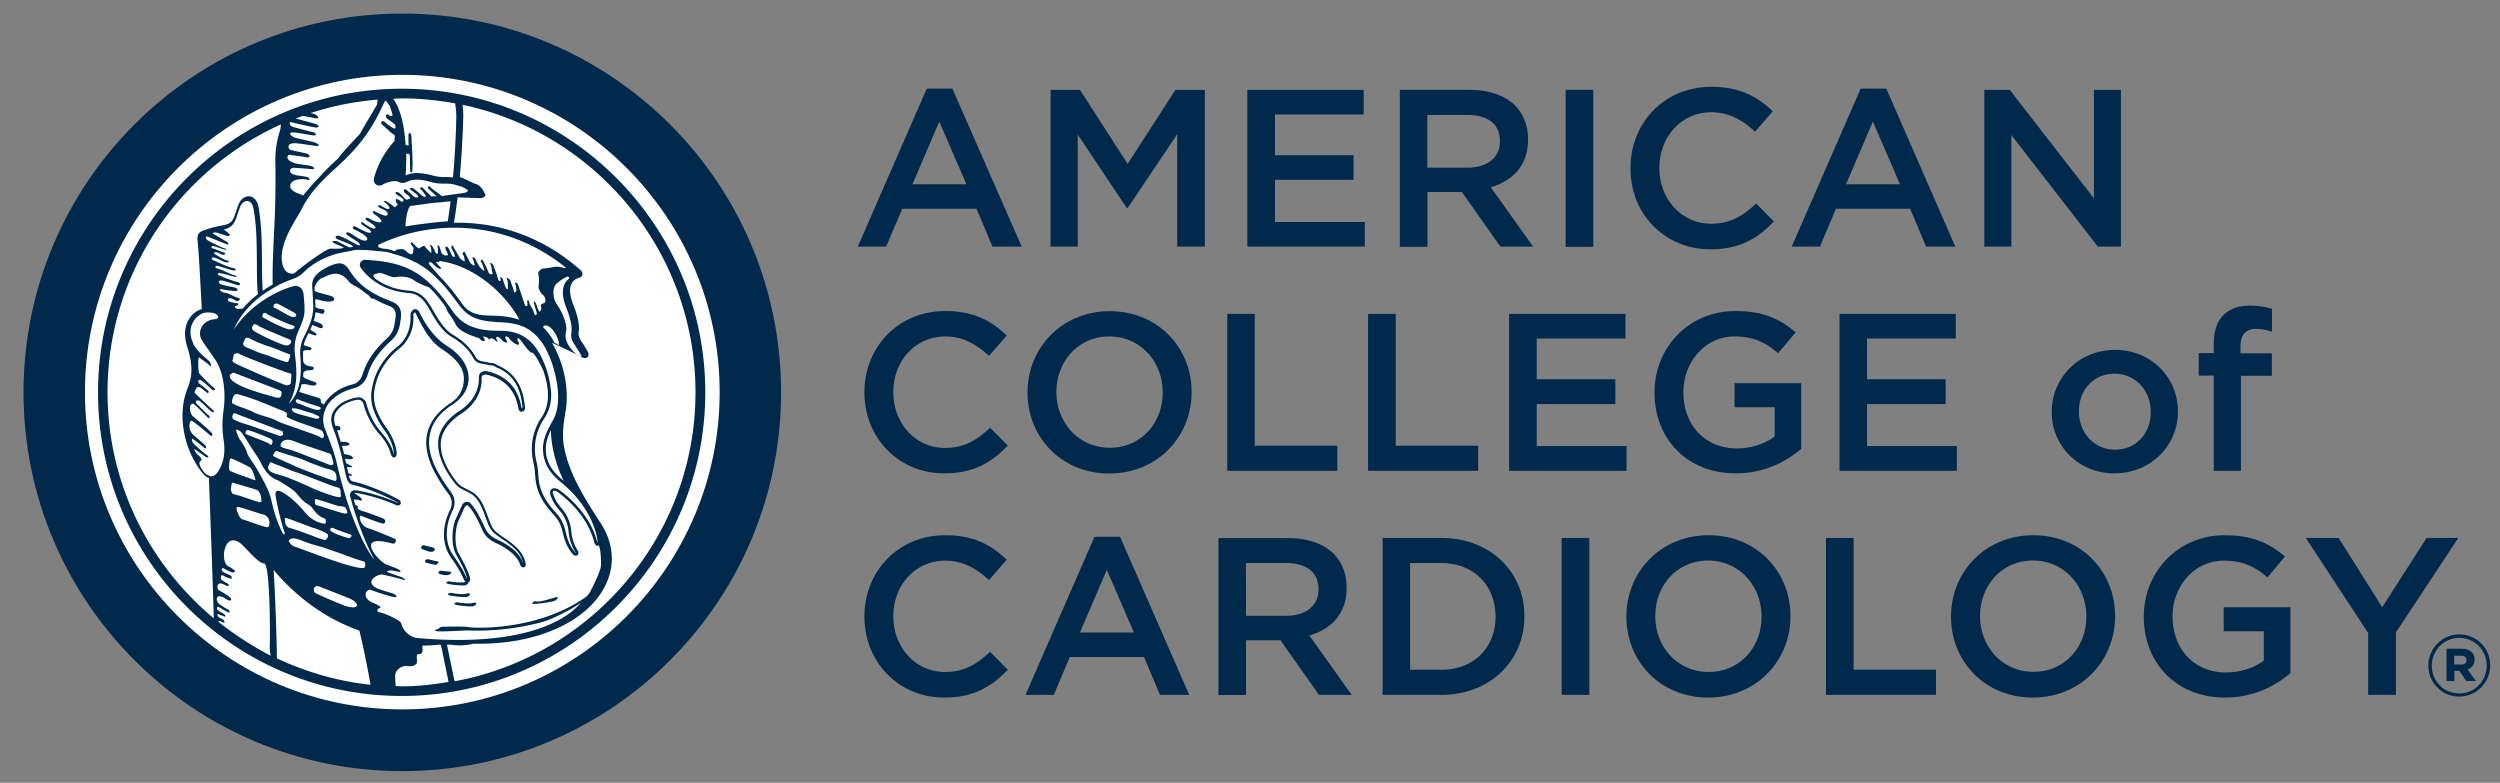 <svg baseProfile="tiny" xmlns="http://www.w3.org/2000/svg" viewBox="0 0 158.34 49.58" overflow="visible" xml:space="preserve"><rect x="0" y="0" width="158.34" height="49.58" fill="#808080" stroke="none"/><path fill="#FFF" stroke="#00294C" stroke-miterlimit="10" d="M25.48 4.24c11.36 0 20.6 9.24 20.6 20.6 0 11.35-9.24 20.59-20.6 20.59s-20.6-9.24-20.6-20.59c0-11.36 9.25-20.6 20.6-20.6z"/><path fill="#00294C" d="M25.48 48.84c13.25 0 23.99-10.74 23.99-23.99S38.73.86 25.48.86C12.23.85 1.49 11.6 1.49 24.85s10.74 23.99 23.99 23.99zm0-44.6c11.36 0 20.6 9.24 20.6 20.6 0 11.35-9.24 20.59-20.6 20.59s-20.6-9.24-20.6-20.59c0-11.36 9.25-20.6 20.6-20.6z"/><path fill="#00294C" d="M35.22 37.82c-.17.05-1.08.35-1.25.27-.13-.06-.39.15-.18.16s1.21-.12 1.37-.21c.17-.09.23-.27.06-.22zm-6.77-1.62c-.21-.01-.3-.03-.48-.05-.18-.03-.27.14-.13.2s.39.1.54.07c.17-.03.29-.21.07-.22zm-1.06-1.26c.2-.05.13-.18.12-.22-.01-.05-.53-.14-.63-.18-.18-.06-.31.19-.11.25.21.06.41.2.62.15zm-.26.48c-.19-.03-.29.18-.14.22.16.04.55.15.63.13s.22-.2.11-.21c-.2-.02-.46-.11-.6-.14zm2.43 2.39c.14-.04.22-.14.21-.18 0-.05-.12-.08-.28-.02-.15.06-.77-.02-.86-.05-.16-.04-.32.06-.22.13.09.06 1.02.16 1.15.12zm.34.39c-.15.06-.77-.02-.87-.04-.16-.04-.32.06-.22.12.09.07 1.02.16 1.15.12.14-.04.22-.14.21-.18 0-.05-.12-.08-.27-.02zm6.81-15.63-.18-.09c.02.02.05.04.07.05.03.01.07.03.11.04zm-10.2-5.88v.01-.01z"/><path fill="#00294C" d="M25.44 44.08c10.6 0 19.23-8.63 19.23-19.23S36.04 5.62 25.44 5.62 6.21 14.25 6.21 24.85c-.01 10.61 8.62 19.23 19.23 19.23zM19.18 7.34c.33.06.66.12.81.15.33.06.09-.22-.11-.28-.04-.01-.12-.03-.21-.05 1.35-.44 2.77-.73 4.24-.85 0 .08-.01.17-.03.31-.06.13-1.08 1.81-1.06 1.83-.06.08-1.38 1.45-1.36 1.54l-.43.4c-.26.23-1.59 1.64-1.82 1.99-.08-.03-.22-.09-.38-.15-.72-.28-.5-.82.12-.87.09-.01.2-.04.5.02.31.06.11-.13.02-.16-.1-.03-.32-.07-.58-.1-.72-.08-.55-.49-.32-.49s.91.06 1.17.08c.26.02.15-.13-.02-.19-.17-.06-.72-.1-.96-.16-.76-.19-.58-.59-.39-.55s.86.1 1.07.16c.22.05.21-.2-.03-.25s-.92-.2-1.02-.23-.3-.4.25-.42c.25-.01 1.12.15 1.37.17.26.03.22-.06.04-.17-.18-.1-1.09-.26-1.36-.35s-.5-.36-.08-.33c.42.04.83.13 1.18.18s.22-.17.03-.2c-.19-.04-.97-.25-1.23-.32-.27-.07-.31-.35-.15-.31.17.04 1.23.29 1.51.33.29.04.3-.14.01-.23-.22-.06-.8-.22-1.23-.33.15-.06.3-.12.45-.17zm6.26-1.11c1.16 0 2.29.12 3.39.32.04.31.08.62.07.95-.03 1.25-.1 2.5-.21 3.74-.16-.02-.31-.03-.48-.03-.28.01-.54-.02-.79-.09-.73-.2-1.3-.21-1.71-.02l-.02.01c.03-.47.05-.96.04-1.37.03-.01.08.01.11 0 .1-.02.12.1.12.24 0 .12.01.74.03.88s.15.02.13-.07c-.01-.09.01-.23.01-.48s-.03-.99-.05-1.2c-.02-.18 0-.43-.05-.6s-.17-.05-.16.08-.01.31.01.52c.02.18-.06.08-.19.07-.01-.15-.03-.3-.04-.45-.02-.24-.06-.47-.09-.69-.14-.76-.35-1.35-.63-1.75l-.03-.03c.19-.01.36-.03.54-.03zm18.61 18.62c0 9.12-6.6 16.71-15.26 18.3l-.48-2.31.16-.02c.51.09 1.02.07 1.53-.05 1.93.04 3.72-.28 5.19-.93 1.39-.61 2.44-1.49 3.03-2.53.47-.83.63-1.71.47-2.58-.09-.54-.31-1.08-.64-1.59l-.04-.06c-1.02-1.58-1.99-3.1-2.3-4.86-.12-.71-.01-1.48.13-2.29.09-.59.07-1.25-.04-1.91-.14-.81-.44-1.63-.84-2.31 0 0 .8.36 1.57.75-.16-.12-.39-.37-.56-.66-.07-.14-.12-.26-.15-.41-.01-.06 0-.3.02-.35.16-.44-.32-1.38-.41-1.52-.06-.09-.21-.31-.3-.5-.02-.08-.21-.7.09-1.02.12-.14.44-.35.62-.44.15-.08.2-.03.21.08-.12.09-.22.2-.29.34-.11.24-.14.53-.08.88.04.21.11.43.2.67.15.36.24.68.29.96.04.23.04.42.02.59-.02.11-.02.21 0 .3.04.22.16.39.27.56s.27.41.34.55c.01.02.02.03.02.05v.04c-.01 0-.05-.01-.1-.02.04.02.09.05.14.07.32.16.5-.08.38-.33-.07-.14-.2-.35-.35-.58-.16-.23-.28-.43-.24-.71.07-.41-.05-.97-.32-1.66-.44-1.07-.18-1.62.36-1.76.23-.06.26-.32.1-.46-2.5-2.23-5.38-3.08-8.04-3.02.08-.45.16-1 .23-1.61.32.02.97.03 1.39.05.21.01.42-.11.37-.22-.05-.11-.27-.6-.59-.67-.17-.04-.7-.34-1.03-.45.11-1.24.19-2.6.22-3.8.01-.27-.02-.52-.04-.77 8.4 1.77 14.75 9.26 14.75 18.21zM25.44 43.47c-.13 0-.25-.02-.38-.02-.03-.31-.03-.63-.03-.72 0-.17.3-.63.85-.54.27.04.52-.09.53-.26.01-.09-.05-.5.05-.5.45.03.25-.38.3-.54.35 0 .71-.02 1.07-.06l.1.03c.03.12.26 1.26.48 2.33-.97.17-1.96.28-2.97.28zm-11.61-4.09c0-.01.01-.02.01-.02.07-.1.11 0 .28.06.16.06.1-.12.02-.17-.07-.06-.21-.1-.3-.17-.08-.08-.09-.25.01-.18s.2.07.34.14c.15.06.1-.08 0-.15s-.25-.13-.38-.24-.05-.28.08-.19.32.19.52.31.14-.15 0-.19c-.14-.04-.4-.25-.51-.31-.16-.1-.29-.53.02-.5.21.02.36.16.55.25.18.08.23-.09.07-.21-.15-.13-.48-.32-.65-.42-.21-.11-.12-.46.08-.44.09.01.26.09.38.15.12.07.19-.06.09-.12-.1-.07-.28-.16-.38-.23s-.11-.41.09-.29.25.12.42.18c.16.06.12-.12.05-.18-.08-.05-.37-.16-.5-.25s-.08-.29.07-.2c.14.09.34.17.47.23.14.06.29-.05.19-.12s-.24-.19-.35-.23c-.6-.21-.34-2.29.73-1.48.24.18 1.18 1.32 1.48 1.27.43-.06.39 5 .38 5.11-.02.24.01.49.05.74-1.17-.62-2.29-1.33-3.31-2.15zm-1.27-10.55c-.16-.11-.33-.45-.2-.36s.5.35.66.46c.16.11.28 0 .04-.14-.23-.14-.62-.54-.76-.65-.13-.11-.21-.42-.08-.33s.58.43.7.54c.11.12.18-.03.09-.13s-.5-.45-.74-.65c-.4-.35-.28-.94-.14-.92.13.02 1.03.79 1.19.93.11.09.2-.04.05-.2-.15-.17-.98-.88-1.1-.97-.32-.25-.23-.68-.22-.71.03-.07.14-.17.21-.12.13.09.81.76.89.86.09.1.2-.04.07-.13s-.58-.56-.75-.72 0-.28.15-.21c.15.07.67.65.82.71.15.07.12-.06.05-.12-.08-.06-.94-.87-1.05-.97-.05-.05-.16-.13-.09-.25.1-.18.12-.33.39-.17.08.05.27.21.35.28.08.08.18-.01.09-.11s-.46-.38-.57-.47c-.11-.1-.05-.29.13-.19.18.11.64.54.7.6.06.06.3.01.12-.12-.19-.13-.94-.88-.96-.96-.05-.23-.08-1.07.04-.96.11.12.42.28.61.47.2.2.12-.09.01-.23-.09-.11-.69-.54-.98-1.04-.03-.08-.06-.15-.09-.22-.32-.78.01-1.51.67-1.8.25-.06.51-.05.71.01.17.06.26.18.25.25-.01.06-.1.11-.25.13-.37.04-.67.23-.81.52-.13.25-.12.54.01.77.13.22.26.41.45.67l.41.59c.58.86.66 2.22.54 3.12-.06.47-.14 1.11-.01 1.95.13.83.01 1.48-.35 2.03-.13.19-.28.3-.44.3-.06 0-.3-.1-.39-.2-.14-.15-.53-.67-.25-.79.09-.05-.02-.24-.17-.35zm1.83-13.5c-.1-.05-.67-.41-.85-.5-.18-.08.07-.13.17-.1s.53.16.66.21c.12.05.24-.07.16-.12-.07-.05-.16-.16-.36-.28.39-.09.62-.28.76-.65.09-.23.14-.4.24-.69.11-.34.33-.49.5-.47.19.01.34.21.39.5.2 1.11.2 2.27.21 3.4 0 .71.01 1.38.06 2.01-.34.26-.66.56-.96.91-.02 0-.1.01-.25.02-.18.01-.33-.17-.2-.19s.25-.16.13-.17c-.12 0-.19-.03-.43-.08s-.22-.21-.11-.24c.11-.02.29.07.44.16s.37-.14.13-.19c-.24-.05-.58-.29-.87-.33-.28-.04-.37-.26-.15-.21.22.05.52.09.81.11.28.02.17-.17.03-.21-.15-.04-.67-.13-.89-.21s-.18-.25-.02-.25.85.24 1.04.3.28-.14-.06-.22-.96-.34-1.08-.39c-.12-.04-.15-.18.06-.15.22.03.8.21.92.23.12.03.17-.06-.06-.11-.24-.05-.76-.35-1-.4s-.2-.22-.03-.18c.17.04.81.25 1 .29s.23-.11-.08-.17c-.31-.06-.92-.37-1.14-.45s-.18-.25.03-.19c.22.05.61.31.79.3s.12-.11-.02-.13c-.14-.02-.61-.31-.73-.38-.13-.07-.07-.12.02-.14s.35.15.47.17c.12.02.21-.11.05-.15-.17-.04-.5-.21-.67-.25-.16-.04-.12-.18 0-.16s.54.18.71.22.18-.03.01-.07-.8-.36-1.03-.49c-.23-.12-.17-.31-.02-.25.15.07 1.07.43 1.19.48.12.05.13-.09.03-.14zm10.13-7.82c.13.1.41.29.47.35s.11.31-.02.28c-.13-.04-.45-.28-.62-.43-.18-.15-.26.12-.16.18s.57.53.73.62c.16.08.05.22.07.42-.62.68-1.05 1.45-1.3 2.34-.02.07-.02.13-.01.19.02.09.06.17.13.22.12.09.29.1.43.01.34-.2.81-.28 1.03-.16.22.12.43.02.59-.05h.01c.32-.15.8-.13 1.43.05.28.08.59.11.91.1.16 0 .31.01.46.03l.57.16c.14.06.28.14.4.24-.03.07-.06.11-.14.13-.16.05-1.29.19-1.28.19-.08.02-.16.03-.24.04-.19-.17-.66-.47-.72-.58-.07-.11-.23.01-.14.1s.41.36.53.49c-.07 0-.19 0-.33.01l-.03-.03c-.15-.13-.37-.37-.5-.5-.12-.13-.25.02-.13.1s.29.36.33.42v.02c-.04 0-.07.01-.11.01a.346.346 0 0 1-.16-.08c-.17-.15-.35-.3-.53-.44-.12-.08-.28-.03-.22.04.06.07.46.32.51.44.02.04 0 .07-.03.08-.02 0-.05 0-.07.01-.06 0-.14-.03-.2-.09-.15-.12-.37-.37-.49-.42-.11-.06-.16.08-.07.19.1.11.28.18.34.32.01.03.01.06 0 .08h-.01c-.07.02-.13.04-.19.06-.03-.01-.06-.03-.09-.05-.15-.13-.26-.31-.4-.39s-.29-.05-.19.06c.1.11.46.28.47.38.01.04-.01.09-.03.11-.01.01-.03.02-.04.02-.03 0-.06 0-.09-.03-.09-.08-.09-.06-.23-.14-.14-.07-.11.23.03.33.01.01.02.01.02.02-.07.05-.14.11-.21.17-.16-.15-.54-.39-.54-.39s-.26-.05-.12.05c.15.1.39.34.31.43-.09.09-.37-.11-.52-.19-.14-.08-.23-.01-.14.08s.5.22.55.36c.05.14-.03.23-.22.17-.19-.07-.41-.15-.58-.25s-.14.1-.05.16c.09.06.55.38.45.5-.11.12-.63-.12-.78-.22-.14-.1-.27.03-.16.11s.68.39.57.51-.62-.22-.74-.33c-.12-.11-.21-.02-.11.09.09.11.68.39.57.51s-.79-.27-.96-.36c-.17-.1-.26.1-.1.17.17.07 1 .48.8.67-.2.19-.79-.29-1.04-.43-.25-.13-.35.01-.18.13s.58.36.69.46c.12.11.15.25-.08.14-.22-.11-1.04-.58-1.22-.57-.18 0-.21.14-.01.23.2.09.81.29.94.42.02.02.02.04.02.05l-.18.04c-.04-.01-.09-.02-.13-.04-.19-.07-.68-.39-.8-.37-.12.02-.31 0-.08.14s.73.25.56.31-.51.04-.8.04c-.22 0-1.54.92-2.28 1.56-.72.19-1.21-.95-.31-2.69.01-.08.71-1.25.74-1.3.5-1.07 1.35-1.92 2.19-2.67 1.67-1.5 2.39-2.66 3.08-4.17.03-.07.07-.09.09-.1.02 0 .27.34.3.41-.04.03.19.48.11.55s-.17-.04-.31-.1c-.09-.01-.14.17-.01.27zm12.71 30.18c-.05.06-.11.11-.18.16-3.11 2.15-7.13 1.93-7.36 1.87-.22-.06-1.59-.03-1.71-.02-.13.01-.19.13-.27.15s-.31.09-.01.13 1.72-.05 1.84-.05c2.52.1 4.44-.43 4.89-.56.33-.09 1.59-.64 2.35-1.19-.44.55-2.73 2.93-10.45 2.22-.72-.22-.87-.76-.93-.94-.05-.18-1.1-.65-1.33-.67-.24-.03-.2-.22-.02-.28.18-.05-.17-.22-.38-.31-.87-.35-.43-.93-.18-.84.25.1 1.15.41 1.46.45s.09-.16-.04-.21c-.13-.05-.85-.25-1.05-.35-.81-.41.05-.9.36-.86.12.02.97.22 1.27.31.3.09.15-.07-.12-.17-.27-.09-.4-.14-.72-.25s0-.14.09-.15c.09-.02.68.16.63.05-.07-.15-.5-.26-.92-.44-.47-.19-2.08-1.99.39-1.32.23.07.28-.24.18-.29s-1.41-.59-1.63-.65c-.64-.18-.67-.87-.54-.82.12.05 1.26.5 1.42.5s.17-.24.02-.31-1.12-.43-1.29-.47-.39-.16-.34-.26c.04-.07-.05-.08-.16-.15l-.09-.32c.08-.02.18-.02.32.03.32.11.16-.14.06-.21-.07-.05-.22-.14-.36-.25.01 0 .02-.01.03-.01.5.05 1.74.37 2.63.78.13.06.23.01.28-.07.04-.08.02-.19-.11-.27-.93-.53-2.25-1.03-2.92-1.16-.14-.03-.21-.21-.25-.37.04.01.07.01.11.02.18.01.06-.11-.14-.17l-.07-.33c0-.02-.01-.05-.02-.07.09.01.19.03.25.02.18-.01.08-.06-.12-.16-.07-.03-.13-.07-.18-.1l-.06-.27c.09.01.21.04.37.02.24-.02.1-.18-.07-.24-.12-.04-.24-.06-.37-.09-.04-.17-.08-.34-.13-.51.05-.01.11-.01.19-.01.21.01.31-.05.28-.11-.06-.16-.42-.13-.54-.14h-.01c-.07-.23-.15-.47-.23-.71.05-.02.11-.03.15-.03.1.01.12-.32-.25-.26-.19-.51-.07-.91.39-1.27.25-.2.85-.41 1.08-.39.06 0 .1.01.14.04.02.02.08.07.1.09.03.04.05.09.07.16.17.65.55 1.38.97 1.85.4.45.63.84.75 1.28.07.24.2.24.23.23.04-.01.16-.05.14-.3-.03-.46-.28-1.07-.63-1.55-.38-.5-.69-1.15-.77-1.62-.08-.46-.02-.84.11-1.31.24-.87.89-1.67 1.42-2.08.64-.49.99-1.3.93-2.17-.01-.08.04-.13.08-.14.06-.01.06.02.1.11.47.97.95 1.77 1.63 2.2.83.53 1.39 1.16 1.39 1.85 0 .59-.21 1.16-.82 1.55-2.09 1.36-1.7 3.16-1.01 4.44.36.66.6.99.84 1.31l.03.04c.22.3.25.65.09.98-.54 1.09-.52 2.23.06 3.04.36.5.65 1 .79 1.34.04.1.09.16.14.19-.04 0-.08 0-.12.02-.15.06-.77-.02-.86-.04-.16-.04-.32.06-.22.12.09.07 1.02.16 1.16.12s.22-.14.21-.18c0-.01-.01-.01-.02-.01h.02c.08-.03.14-.13.09-.31-.14-.49-.43-1.01-.64-1.39l-.07-.12c-.3-.56-.22-1.58-.03-2.04l.27-.59.11-.25c.04-.09.1-.16.17-.17.04-.01.08.01.12.06.36.39.65 1.03.84 1.45l.04.08c.21.45.54.65.86.8.57.27 1.3.72 1.51 1.35.06.16.16.2.23.18.1-.02.15-.13.12-.25-.17-.79-.72-1.17-1.4-1.65l-.08-.05c-.43-.3-.59-.44-.74-.82l-.17-.44c-.25-.67-.46-1.25-1.03-1.58l-.34-.18c-.24-.12-.42-.21-.58-.41-.71-.89-1.08-1.79-1.03-2.53.05-.66.51-1.32 1.28-1.81.86-.55 1.35-1.4 1.3-2.27 0-.07.02-.12.06-.16.06-.05.17-.07.27-.05 1.12.26 1.8.97 2 2.12.03.18.14.24.24.22.1-.02.2-.12.18-.29-.07-.6-.22-2.02-1.73-2.64-.16-.11-.29-.16-.38-.15h-.08c-.03-.01-.3-.07-.3-.07l-.11-.02c-.21-.03-.39-.06-.52-.28-.4-.73-.99-1.15-1.46-1.43-.51-.31-.9-.93-1.25-1.55-.36-.63-.71-1.16-1.49-1.23-.86-.06-1.57-.33-2.16-.76a.418.418 0 0 1-.11-.15c-.04-.15.14-.13.31-.21.18-.08.84.33 1.1.26.26-.06.81-.05 1.15.2.23.17.66.35.96.45.35.34.64.68.89 1.02.1.14.19.26.2.33.03.19.37.53.6 1.01.24.49 1.23.78 1.38.82.15.04.24.25.39.22.16-.03-.02-.19-.03-.25-.02-.06.09-.03.2.01.1.05.21.19.23.12s.05-.07.19-.02c.14.06.15.15.24.17.08.02.06-.04-.02-.14s.03-.2.13-.14c.11.06.34.36.48.35s-.02-.17-.05-.3c-.04-.12.12-.12.21 0 .08.11.38.42.58.43.19.02-.04-.22-.03-.35.01-.13.1-.05.21.07.1.13.6.85.72.79.09-.05.49.62.72 1.16.41 1.22.39 2.19-.12 2.94-.57.84-.75 1.86-.51 2.87.07.29.08.51.1.74.02.22.03.44.1.72.13.58.5 1.21 1.06 1.81.37.39.49.71.6 1.17.1.44.26.94.65 1.37.08.09.2.1.28.04.06-.05.09-.17.01-.29-.01-.02-.34-.46-.41-1.24-.06-.67-.36-1.14-.6-1.42-.19-.22-.38-.46-.55-.92-.03-.09-.03-.16.01-.19s.15-.03.26.05c.56.4 1.91 1.52 2.34 3.2.05.18.15.23.23.22.02 0 .04-.02.05-.04.02.05.04.11.05.14.08.23.11.9.09 1.2-.03.29-.5 1.3-.62 1.48-.03.12-.12.23-.21.34zm-18.48-3.04a.682.682 0 0 1-.45-.36c-.03-.07.1-.3.6-.13.17.06.83.32 1.21.41l.25.07.17.05c.15.05 1.15.4 1.23.43.25.11 1.08.39 1.3.45.08.02.09.23.05.34-.12.41-4.18-1.22-4.36-1.26zm3.16 3.74c-.11-.03-1.81-.73-1.96-.85-.16-.12-.06-.52.25-.4.12.04 1.73.68 1.88.74.78.32.69.77-.17.51zm-4.45-6.95c.06.35.29 1.49.55 2.24.04.1.02.16 0 .17s-.06-.02-.11-.1c-.27-.47-.55-1.32-.68-1.93-.11-.48-.19-.67-.42-1.15-.15-.3-.38-.71-.65-1.17-.1-.16-.48-.67-.5-.83-.03-.16-.34-.7-.43-.79-.09-.1-.24-.48-.26-.62-.03-.14.3.06.37.17v.01c.09.12.44.66.4.61.22.35.45.69.65 1l.01.02c.19.29.42 1.07 1.22 1.36.12.04.9.56 1.03.67.13.12.51.63.76.77.14.08.22.16.27.17.36.47.54.69.9.8.08.03.06.21.07.25v.02c-.01.04-.07.07-.15.05-.57-.1-.97-.45-1.2-.74-.43-.52-.93-.97-1.38-1.23-.19-.1-.32-.13-.4-.08-.06.07-.08.17-.05.33zM27.68 16.7c-.18-.22.14-.03.16-.15v-.02c.84.11 1.71.45 2.55 1.01 1.07.71 1.96 1.7 2.51 2.71-.42-.14-.85-.21-1.18-.23l-.07-.01c-1-.05-1.75.05-2.33-.7l-.18-.25c-.26-.36-.69-.94-1.28-1.54-.29-.33-.59-.67-.66-.77-.14-.17.1-.18.2-.06.1.11.41.39.51.33.09-.03-.04-.1-.23-.32zm-5.67 15.75c-.01.03-.05.08-.16.08-.14 0-1.34-.4-1.55-.46l-.09-.03-.07-.02c-.08-.01-.16-.02-.19-.16 0-.05-.02-.23.02-.24.09-.04 1.34.41 1.49.43.17.02.33.03.4.08.03.02.05.07.08.12l.06.18c.01 0 .02.02.01.02zm.25 1.44c.01.03 0 .09-.04.13-.03.04-.07.06-.11.06-.08.01-.79-.23-.94-.32l-.16-.09c-.08-.04-.1-.1-.1-.13 0-.04.02-.07.06-.09.07-.03.16-.02.22.03.03.02.12.06.21.09.22.1.85.28.86.32zm-1.39-5.17c.06.02.09.06.11.11.04.14.09.29.13.44 0 .03.01.06 0 .11-.02.1-.2.09-.24.06 0 0-2.21-.88-2.41-.93-.32-.09-.68-.16-.69-.28-.01-.1.12-.61.95-.25.16.08 2.15.74 2.15.74zm-1.76.36.33.14c.24.11 1.1.42 1.2.45l.08.02c.08.01.19.03.38.13.22.11.21.4.21.43.02.09 0 .17-.06.21-.07.04-2.52-.88-2.64-.97-.03-.03-1.15-.49-1.3-.61-.04-.04.07-.21.09-.24.05-.06.14-.1.23-.04.1.05 1.28.4 1.48.48zm-.96-7.2c-.29.01-2.01-.83-2.11-.95-.04-.05-.1-.15-.09-.17.02-.04.09-.22.15-.22s.22.03.24.08c.07.08 1.2.55 1.81.8.1.04.3.13.3.18-.01.17-.14.27-.3.28zm.23.62c0 .06-.09.39-.15.43-.1.06-1.27-.43-1.53-.5-.26-.06-1-.39-1.19-.48-.08-.04-.11-.15-.11-.18.01-.07.12-.35.2-.37.04-.01.21 0 .25.05.06.06.93.43 1.17.49.14.03.43.15.71.26.22.1.44.18.53.21.1.02.12.06.12.09zm-.03-1.64c-.27-.01-1.01-.38-1.43-.61l-.26-.14c-.09-.04-.01-.17-.01-.2s.03-.06.07-.08c.05-.02.13-.01.18.05.06.07 1.37.66 1.58.71.19.05.18.1.17.12.01.04-.05.16-.3.15zm-1.03-1.45c-.01-.05.02-.1.07-.14.05-.04.13-.06.2-.03.16.08.97.51 1.1.6.06.04.09.1.06.16-.03.07-.14.11-.29.06-.14-.05-.41-.2-.65-.34-.18-.1-.35-.2-.42-.22a.096.096 0 0 1-.07-.09zm-2.51 3.06c.07-.12.31-.12.38-.04s2.87 1.15 3.12 1.2c.1.02.13.06.14.09.01.04-.01.55-.05.59-.06.06-.17.11-.28.09-.22-.05-3.18-1.32-3.33-1.45-.03-.03-.08-.08-.07-.12.02-.01.07-.32.09-.36zm4.62 1.54a.48.48 0 0 1-.23-.17c.01-.07.01-.15.01-.23.06-.09.19-.17.4-.16s.31-.09.25-.18c-.06-.08-.29-.05-.46-.14-.07-.03-.13-.11-.19-.2-.01-.14-.01-.27-.02-.41-.01-.09.01-.18.01-.27.08-.06.2-.1.38-.07.15.02.23-.15.01-.21-.21-.05-.23-.07-.35-.11.03-.15.08-.3.14-.42s.11-.22.16-.33c.12.03.23.08.36.12.17.06.2-.08.04-.17-.11-.06-.19-.12-.29-.17.05-.1.08-.2.12-.3.13.02.32.13.49.18.23.08.26-.17.02-.29-.08-.04-.27-.1-.41-.16.06-.18.09-.36.11-.54.19.03.47.11.47.11s.23-.23 0-.3c-.11-.03-.16.01-.47-.13 0-.03.01-.07 0-.1 0 0-.01-.24-.02-.38.04-.02.07-.03.1-.02.11.02.61.19.91.13.31-.06.22-.26 0-.34-.23-.08-.83-.21-1.03-.31-.01-.01-.01-.03-.01-.04l-.01-.19c.07-.23.29-.54.47-.6.29-.09 1.03-.68 1.71.23.12.17.48.3.61.4.04.03.13.09.22.15.13.11.27.22.41.31.04.04.08.08.1.11.04.08.13.11.23.11.27.15.56.29.88.42.42.16.56.32.5.79l-.01.05c-.06.43-.09.84-.51 1.23-.81.73-1.32 1.49-1.57 2.31-.08.25-.26.54-.65.63-.86.22-1.48.71-1.81 1.29-.05-.07-.12-.11-.15-.13-.05-.04-.01-.21-.09-.27-.08-.05-.96-.3-1.31-.42.06-.15.11-.31.14-.47.11-.03.25-.03.4.01.24.06.53.12.55-.06.04-.09-.16-.11-.61-.29zm-.73 1.86c.2.01.62.19.96.27.19.04.33.14.41.17.09.03.14.06.15.1.01.03 0 .06-.02.07-.04.04-.15.05-.26.02l-.29-.08c-.35-.09-.84-.21-1.02-.31-.14-.08-.15-.15-.14-.2.01-.07.05-.05.21-.04zm1.26.07c-.17-.04-.5-.16-.76-.27a2.19 2.19 0 0 0-.33-.12c-.08-.03-.13-.09-.13-.14-.01-.04 0-.07.03-.1.03-.02.08-.03.17.01.16.08 1 .36 1.24.43.13.04.14.08.13.12-.02.09-.18.11-.35.07zm-5.14-2.33c.05.03.23.09.38.15.11.04.2.08.24.09.07.03 1.45.55 1.93.74l.34.13c.07.03.12.1.13.15 0 .02-.02.18-.04.2s.04.22-.49.06c-.71-.21-2.87-.75-2.75-1.37.01-.04.21-.18.26-.15zm.19 1.35c1.14.28 2.18.79 2.86 1.04.54.2.18.35.33.43.18.1.55.25 1.09.44.49.17.96.33 1.08.4.03.02.05.04.07.07l.06.16c.01.06.02.11.01.14 0 .05-.03.08-.07.1-.05.02-.11 0-.16-.05-.08-.08-.72-.29-1.34-.51-.6-.21-1.22-.42-1.41-.53-.22-.12-.56-.22-.85-.31-.25-.08-.48-.15-.62-.23-.42-.23-.93-.32-1.35-.57-.06-.03.04-.64.3-.58zm-.28 1.36c.02-.07.04-.2.24-.11.08.04 2.79 1.06 2.91 1.1.02.01.06.2.05.22-.02.06-.16.1-.25.07l-1.87-.66c-.51-.15-1-.31-1.08-.45-.03-.08-.01-.12 0-.17zm.94.92c.09-.02.96.33 1.15.41.22.09.35.15.39.19.05.04.06.12.05.16-.01.04-.04.16-.07.17-.02.01-.07.01-.12-.05-.12-.12-1.51-.58-1.53-.67-.01-.05.04-.19.13-.21zm1.45 2.06c.02-.02.08-.03.14.02.04.03.17.08.32.13.23.08.98.41 1.24.48.24.07 2.25.86 2.34.88.15.04.3.07.37.15.01.05.03.1.05.15 0 .03 0 .06-.01.07-.02.11.1.3-.07.31-.24.02-1.54-.47-1.71-.57-.06-.03-.25-.12-.48-.22-.53-.23-1-.42-1.11-.46-.56-.22-1.28-.26-1.22-.69.03-.05.1-.23.14-.25zm1.29-11.58c.26-.09.56-.21.82-.47.25-.25.55-.48.88-.67l-.02.01.05-.03c.55-.31 1.2-.53 1.9-.63.01 0 .41-.09.41-.09.19-.02.53-.02 1.02.02l.56.05.45.05c.07.01.22.05.43.12.48.12.91.29 1.31.49.06.03.24.11.27.13l.02.02-.01-.01.03.02c.35.21.67.44.93.69.73.68 1.22 1.36 1.52 1.77l.19.25c.03.03.05.06.08.09.61.72 1.38.82 2.39.88h.07c.41.03.91.06 1.41.27.02.01.03.01.05.02.01 0 .09.04.09.04l.03.02c.4.2.74.52 1.03.93.14.19.26.41.37.65.09.2.18.4.26.63.26.79.4 1.54.4 2.18 0 .58-.11 1.09-.33 1.47-.05.08-.08.15-.13.23-.31.57-.5 1.05-.5 1.57 0 .17.02.35.06.53.17.84.77 1.34 1.24 1.73l.05.04c.05.04.09.09.14.13 1.07.95 1.87 2.35 1.97 3.48v.05c-.01-.01-.01-.03-.02-.05l-.06-.18c-.26-.87-.74-1.57-1.23-2.11-.34-.38-.72-.72-1.13-1.01-.17-.12-.35-.14-.47-.05-.04.03-.1.1-.1.22 0 .05.01.11.03.17.17.48.38.74.58.97.23.26.5.69.56 1.31.06.66.31 1.15.44 1.33.02.02.02.03.02.04-.01 0-.02 0-.03-.02-.36-.4-.51-.88-.61-1.29-.11-.49-.25-.83-.64-1.26-.54-.58-.89-1.18-1.01-1.73-.06-.27-.08-.49-.09-.7-.02-.23-.03-.46-.11-.77a3.42 3.42 0 0 1 .48-2.73c.3-.44.45-.95.45-1.53 0-.22-.04-.46-.08-.71a5.36 5.36 0 0 0-.3-1.11c-.61-1.58-1.44-2.22-2.88-2.22-1.1 0-2.21-.14-2.97-1.23-.29-.41-.59-.83-.96-1.25-.05-.06-.1-.12-.16-.18-.16-.17-.32-.33-.49-.48-.14-.12-.28-.23-.43-.34-.13-.1-.27-.18-.42-.27-.79-.45-1.72-.67-3.04-.74a.34.34 0 0 0-.2.03c-.07.03-.12.07-.15.13-.01.01-.01.03-.01.04-.01.04-.03.07-.03.11 0 .07.02.14.07.21.34.46.78.83 1.29 1.1.51.27 1.11.43 1.76.48.69.06 1.02.55 1.35 1.14.36.65.77 1.29 1.32 1.62.48.29 1.03.67 1.4 1.36.16.3.42.34.65.37l.1.02.32.07h.11c.02 0 .1.01.29.13 1.26.52 1.54 1.56 1.64 2.5v.02c0 .05-.02.07-.03.07 0 0-.02-.02-.04-.08-.27-1.53-1.31-2.07-2.14-2.26a.503.503 0 0 0-.43.08c-.08.07-.12.17-.12.28v.13c0 .77-.45 1.52-1.22 2.01-.81.52-1.31 1.23-1.36 1.95v.15c0 .75.38 1.63 1.07 2.5.19.24.4.34.64.46l.33.17c.51.29.72.85.95 1.48l.17.45c.17.42.36.59.81.9l.08.05c.68.48 1.18.82 1.33 1.54v.01c0-.01-.01-.01-.01-.03-.22-.7-.99-1.18-1.6-1.46-.27-.13-.58-.3-.78-.71l-.04-.08c-.2-.43-.5-1.08-.88-1.5a.296.296 0 0 0-.29-.11c-.13.02-.24.12-.3.28l-.11.24-.27.6c-.11.26-.19.68-.19 1.11 0 .39.06.79.22 1.08l.07.13c.21.37.49.88.62 1.35.01.03.01.05.01.07-.01-.02-.03-.05-.05-.09-.14-.35-.45-.86-.81-1.37-.28-.39-.42-.86-.42-1.37 0-.48.12-.99.37-1.49.08-.17.12-.34.12-.51 0-.23-.08-.46-.23-.66l-.03-.04c-.23-.32-.47-.64-.83-1.29-.66-1.21-1.02-2.92.95-4.2.67-.43 1.03-1.03 1.03-1.68 0-.76-.49-1.49-1.38-2.05-.66-.42-1.27-1.16-1.72-2.1-.1-.2-.25-.24-.37-.21-.13.09-.21.21-.21.35v.22c0 .73-.31 1.41-.86 1.82-.56.43-1.23 1.26-1.48 2.18-.09.34-.15.64-.15.95 0 .14.01.29.04.44.09.49.41 1.18.8 1.7.34.45.57 1.02.6 1.46v.07c-.01-.02-.02-.04-.02-.06-.13-.46-.37-.88-.79-1.35-.4-.45-.78-1.16-.93-1.78a.444.444 0 0 0-.1-.22v-.01l-.02-.01-.12-.11-.01-.01a.465.465 0 0 0-.23-.06c-.27-.01-.91.2-1.2.43-.19.15-.33.31-.42.48-.09.16-.13.32-.13.5 0 .11.02.22.05.33 0 .01.01.02.01.03.02.06.03.12.06.19.17.43.3.85.41 1.26.03.1.05.2.08.3.08.31.14.61.2.89l.03.13.04.19.05.22.01.03c.07.33.21.51.4.55.64.13 1.97.62 2.86 1.13.02.02.03.02.03.03-.01 0-.02 0-.03-.01-.95-.44-2.19-.75-2.69-.8a.256.256 0 0 0-.19.06c-.02.01-.04.02-.05.03-.05.05-.08.13-.08.21 0 .03 0 .06.01.08.26 1.06.89 2.82 1.49 3.94.01.02.01.03.01.04l-.02-.02c-.47-.62-1.01-1.75-1.46-3.01-.31-.86-.66-2.12-.84-2.92-.17-.73-.32-1.13-.63-1.92l-.14-.37c-.08-.2-.12-.41-.12-.63 0-.19.05-.38.12-.56.02-.05.03-.11.06-.16.29-.57.95-1.03 1.8-1.24.46-.12.73-.51.82-.8.23-.79.73-1.51 1.52-2.22.47-.43.54-.93.59-1.37l.01-.05c.01-.08.01-.15.01-.22 0-.41-.19-.67-.62-.83-.24-.09-.45-.19-.66-.28-.83-.39-1.47-.86-2.01-1.72-.15-.23-.35-.47-.73-.4-.47.08-1.04.42-1.32.69-.2.2-.29.43-.29.7 0 .05 0 .09.01.14l.04.69.01.25.01.18v.18c0 .1-.01.2-.03.29a2.7 2.7 0 0 1-.08.39c-.04.15-.1.32-.17.48-.02.04-.03.07-.04.11-.06.12-.12.25-.19.39l-.06.12-.03.06c-.18.36-.26.77-.22 1.17.02.27.03.54.03.8 0 .4-.04.78-.13 1.14-.02.09-.06.18-.09.26-.11.3-.26.57-.5.8-.02.02-.02.01-.03.02 0-.01 0-.01.01-.02.36-.63.46-1.28.46-1.88 0-.4-.04-.79-.08-1.13l-.02-.18c-.01-.08-.01-.16-.01-.24 0-.33.06-.68.17-.96l.12-.29c.1-.23.2-.48.27-.72.05-.16.07-.35.07-.56 0-.27-.03-.57-.06-.92-.02-.2-.11-.37-.24-.46a.503.503 0 0 0-.46-.05c-1.5.45-2.88 1.47-3.73 2.74.45-1 1.15-1.72 1.89-2.24.21-.15.42-.28.63-.4.34-.22.73-.39 1.09-.52zm-3.9 11.78c.02-.04 0-.46.11-.46.12 0 1.11.49 1.21.57.23.18.34.78.35.79.08.08-.69-.23-.83-.27-.28-.09-.75-.27-.8-.34s-.07-.25-.04-.29zm.12 1.41c.02-.06.03-.34.09-.34.03 0 1.51.44 1.55.46.3.14.29.72.29.72a.11.11 0 0 1-.1.06c-.08.01-1.23-.4-1.34-.43-.11-.02-.35-.08-.41-.13-.04-.04-.11-.27-.08-.34zm.4 1.2c.15-.03 1.37.42 1.65.48.48.11.47.84.22.8-.34-.06-1.39-.46-1.58-.51-.14-.04-.46-.74-.29-.77zm3.02.71c.04-.04.19.01 1.16.38.28.11.55.21.61.23.14.03.91.3.94.43.01.05.03.11 0 .16-.02.04-.1.17-.15.18-.09.02-.77-.24-.77-.24-.46-.19-1.35-.49-1.49-.52-.23-.05-.31-.33-.3-.45 0-.04 0-.08-.01-.12-.01-.02 0-.04.01-.05zm16.57-3.9c-.04-.17-.05-.33-.05-.49 0-.4.12-.78.32-1.2.03 1.17.34 2.23.81 3.23-.44-.37-.93-.82-1.08-1.54zm.21-8.2c.3.22.56.8.57 1.01 0 .05 0 .09.01.14-.11-.06-.21-.12-.31-.17-.09-.29-.56-.85-.66-.93-.12-.1.08-.27.39-.05zM34.48 17c-.24 0-.44.22-.38.41.07.19.03.59.01.75s.2.48.3.54c.1.06.2.43.08.48s-.28.08-.22.24c.06.16-.07.39-.13.29-.06-.1-.1-.22-.17-.42-.07-.21-.22-.27-.15-.07.07.21.09.34.16.54.07.21-.1.3-.16.05s-.27-.48-.31-.68c-.03-.2-.16-.13-.11.07.05.19-.1.3-.18.05s-.33-.99-.4-1.19c-.07-.21-.23-.18-.19-.08.05.1.07.3.08.39.02.09-.14.24-.17.05-.04-.2-.16-.44-.19-.59s-.32-.33-.24-.14c.08.19.05.3.06.52.01.22-.13.05-.16-.05s-.12-.29-.15-.43c-.04-.13-.19-.26-.17-.14s.04.24-.05.21c-.1-.03-.12-.21-.15-.33-.04-.12-.17-.47-.24-.64-.06-.18-.26-.22-.19-.11s.09.42.13.57c.04.15-.2.08-.24-.02-.03-.1-.28-.62-.35-.75s-.21-.04-.13.07.16.36.2.51c.05.15-.2-.09-.26-.16s-.24-.39-.3-.54c-.06-.14-.26-.12-.17 0 .08.13.06.16.12.34.06.18-.22-.02-.27-.09-.04-.07-.29-.53-.33-.64-.03-.12-.23-.01-.13.13s.06.25.11.37-.29-.09-.33-.19c-.05-.1-.27-.46-.39-.68-.12-.23-.15.01-.1.11.05.1.16.28.18.44.03.15-.13.07-.17 0s-.17-.38-.22-.47c-.05-.1-.33-.19-.14.16.19.36.05.3-.05.3-.11 0-.24-.13-.24-.13s-.09-.24-.14-.4c-.04-.17-.17-.1-.13-.02.05.07.01.21.03.36.03.15-.16.05-.18-.03-.01-.08-.15-.33-.2-.39-.04-.06-.18-.06-.12.01.06.07.07.17.08.31.01.14-.02.14-.08.08-.06-.07-.2-.18-.31-.34-.1-.15-.3.08-.39.1-.09.01-.35-.3-.41-.35s-.16 0-.11.08c.05.09.22.23.17.33-.04.1.02.29-.15.31-.17.01-.37-.31-.55-.32-.18-.01-.4.01-.48.13-.03-.01-.05-.02-.07-.02-.15-.05-.36-.11-.46-.12 0 0-.15-.02-.28-.03-.05-.02-.11-.04-.16-.06-.12-.03-.11-.08-.06-.18 3.27-1.57 7.97-1.69 11.87 1.46l-.12.03c-.1-.07-.37-.09-.48-.1s-.54.11-.77.11zm-6.12-2.98c-.55.02-2.14.22-2.67.32-.04-.2.11-1.22.32-1.3.21-.01 1.47-.21 1.66-.21.37-.01.58-.08.87-.07-.06.46-.12.89-.18 1.26zM17.33 36.1c-.03-.04-.06-.07-.09-.11 1.45 1.76 3.31 3.17 5.53 3.95h-.01c.24.94.51 2.32.71 3.43-2.1-.22-4.09-.81-5.93-1.67-.03-1.81-.11-4.01-.21-5.6zm.38-27.75c-.19.63-.29 1.21-.27 2.02.02.82.01 2.05-.03 3.17-.03 1.05-.17 2.89-.14 4.49-.21.11-.42.24-.63.39-.11-1.61.05-3.54-.27-5.32-.16-.89-1.03-.88-1.3-.05-.09.27-.15.44-.24.68-.13.33-.32.48-.71.54-.47.08-1.02.23-1.36.38-.18.08-.28.27-.25.54.07.67.16 2.27.27 4.38-.24.08-.46.21-.64.41-.41.47-.55 1.11-.28 1.99.39 1.26.31 1.89 0 2.68-.62 1.56-.27 3.77.97 5.32.02.03.05.06.07.08.11.12.23.19.35.22 0 0-.01-.01-.02-.01.13 3.43.25 6.69.31 8.9-4.11-3.42-6.73-8.57-6.73-14.32 0-7.54 4.52-14.04 10.98-16.96-.01.17-.03.32-.08.47zm39.44 4.87h4.7l1.01 2.4h1.85L60.32 5.61H58.7l-4.37 10.01h1.79l1.03-2.4zm2.34-5.52 1.72 3.97h-3.42l1.7-3.97zm8.77.82 3.11 4.66h.05l3.14-4.68v7.12h1.75V5.69h-1.86l-3.03 4.69-3.02-4.69h-1.86v9.93h1.72v-7.1zm18.18 5.54h-5.69v-2.67h4.98V9.83h-4.98V7.25h5.62V5.69H79v9.93h7.44v-1.56zm3.96-1.9h2.19l2.44 3.46h2.07l-2.68-3.76c1.38-.4 2.36-1.38 2.36-3.01v-.03c0-.87-.3-1.6-.82-2.14-.64-.62-1.62-.99-2.87-.99h-4.43v9.94h1.75v-3.47h-.01zm0-4.88h2.54c1.29 0 2.06.58 2.06 1.65v.03c0 1.01-.79 1.66-2.04 1.66H90.4V7.28zm8.76-1.59h1.75v9.94h-1.75V5.69zm9.16 10.1c1.86 0 2.99-.68 4.03-1.76l-1.12-1.14c-.85.79-1.63 1.28-2.85 1.28-1.9 0-3.28-1.58-3.28-3.52v-.03c0-1.94 1.39-3.51 3.28-3.51 1.14 0 1.99.5 2.78 1.23l1.12-1.29c-.95-.91-2.06-1.55-3.89-1.55-3.01 0-5.12 2.31-5.12 5.14v.03c-.01 2.86 2.15 5.12 5.05 5.12zm7.96-2.57h4.7l1.01 2.4h1.85l-4.37-10.01h-1.62l-4.37 10.01h1.79l1.01-2.4zm2.34-5.52 1.72 3.97h-3.42l1.7-3.97zm8.77.85 5.48 7.07h1.46V5.69h-1.71v6.87l-5.33-6.87h-1.61v9.93h1.71V8.55zM62.71 27.09c-.85.79-1.63 1.28-2.85 1.28-1.9 0-3.28-1.58-3.28-3.52v-.03c0-1.94 1.39-3.51 3.28-3.51 1.14 0 1.99.5 2.78 1.23l1.12-1.29c-.95-.91-2.06-1.55-3.89-1.55-3.01 0-5.12 2.31-5.12 5.14v.03c0 2.85 2.16 5.11 5.05 5.11 1.86 0 2.99-.68 4.03-1.76l-1.12-1.13zm7.55 2.9c3.05 0 5.21-2.34 5.21-5.14v-.03c0-2.8-2.13-5.11-5.18-5.11s-5.21 2.34-5.21 5.14v.03c0 2.79 2.13 5.11 5.18 5.11zm-3.35-5.17c0-1.93 1.38-3.51 3.35-3.51s3.38 1.6 3.38 3.53v.03c0 1.93-1.38 3.49-3.35 3.49s-3.38-1.59-3.38-3.52v-.02zm17.79 3.41h-5.23v-8.35h-1.74v9.94h6.97v-1.59zm8.92 0H88.4v-8.35h-1.75v9.94h6.97v-1.59zm9.33-6.79v-1.56h-7.37v9.94h7.44v-1.57h-5.69v-2.66h4.98v-1.57h-4.98v-2.58h5.62zm11.14 2.83h-4.23v1.52h2.54v1.86c-.61.45-1.46.75-2.4.75-2.03 0-3.38-1.5-3.38-3.55v-.03c0-1.9 1.39-3.51 3.22-3.51 1.26 0 2.02.41 2.78 1.06l1.11-1.32c-1.02-.87-2.09-1.35-3.82-1.35-2.99 0-5.12 2.36-5.12 5.14v.03c0 2.9 2.04 5.11 5.15 5.11 1.76 0 3.16-.71 4.14-1.55v-4.16h.01zm9.78-2.83v-1.56h-7.36v9.94h7.43v-1.57h-5.69v-2.66h4.98v-1.57h-4.98v-2.58h5.62zm6.08 4.64v.03c0 2.13 1.69 3.87 3.97 3.87 2.31 0 4.02-1.77 4.02-3.9v-.03c0-2.14-1.69-3.89-3.99-3.89-2.3.01-4 1.78-4 3.92zm6.27 0v.03c0 1.29-.88 2.37-2.27 2.37-1.33 0-2.28-1.09-2.28-2.4v-.03c0-1.31.88-2.38 2.26-2.38 1.34 0 2.29 1.09 2.29 2.41zm3.99 3.74h1.72V23.8h1.96v-1.42h-1.99v-.41c0-.78.34-1.14.99-1.14.37 0 .67.07 1.01.18v-1.45c-.38-.11-.8-.2-1.39-.2-.74 0-1.29.2-1.69.6-.4.4-.61 1.02-.61 1.85v.55h-.95v1.43h.95v6.03zm-80.35 5.69c1.14 0 1.99.5 2.78 1.23l1.12-1.29c-.95-.91-2.06-1.55-3.89-1.55-3.01 0-5.12 2.31-5.12 5.14v.03c0 2.85 2.16 5.11 5.05 5.11 1.86 0 2.99-.68 4.03-1.76l-1.12-1.14c-.85.79-1.63 1.28-2.85 1.28-1.9 0-3.28-1.58-3.28-3.52v-.03c0-1.94 1.39-3.5 3.28-3.5zm7.9 6.1h4.7l1.01 2.4h1.85L70.94 34h-1.62l-4.37 10.01h1.79l1.02-2.4zm2.34-5.52 1.72 3.97H68.4l1.7-3.97zm8.81 4.46h2.19l2.44 3.46h2.07l-2.68-3.76c1.38-.4 2.36-1.38 2.36-3.01v-.03c0-.87-.3-1.6-.82-2.14-.64-.62-1.62-.99-2.87-.99h-4.43v9.94h1.75v-3.47h-.01zm0-4.89h2.54c1.29 0 2.06.58 2.06 1.65v.03c0 1.01-.79 1.66-2.04 1.66h-2.55l-.01-3.34zm12.36-1.59h-3.7v9.94h3.7c3.12 0 5.28-2.17 5.28-4.97v-.03c0-2.79-2.16-4.94-5.28-4.94zm3.45 5c0 1.94-1.36 3.35-3.45 3.35h-1.96v-6.76h1.96c2.09 0 3.45 1.43 3.45 3.38v.03zm4.19-5h1.75v9.94h-1.75v-9.94zm4.1 4.97v.03c0 2.8 2.13 5.11 5.18 5.11s5.21-2.34 5.21-5.14v-.03c0-2.8-2.13-5.11-5.18-5.11-3.06 0-5.21 2.35-5.21 5.14zm8.56 0v.03c0 1.93-1.38 3.49-3.35 3.49s-3.38-1.59-3.38-3.52v-.03c0-1.93 1.38-3.51 3.35-3.51 1.97.01 3.38 1.61 3.38 3.54zm4.08-4.97v9.94h6.97v-1.59h-5.22v-8.35h-1.75zm7.92 5c0 2.8 2.13 5.11 5.18 5.11s5.21-2.34 5.21-5.14v-.03c0-2.8-2.13-5.11-5.18-5.11s-5.21 2.34-5.21 5.14v.03zm1.84-.06c0-1.93 1.38-3.51 3.35-3.51s3.38 1.6 3.38 3.53v.03c0 1.93-1.38 3.49-3.35 3.49s-3.38-1.59-3.38-3.52v-.02zm15.42-3.5c1.26 0 2.02.41 2.78 1.06l1.11-1.32c-1.02-.87-2.09-1.35-3.82-1.35-2.99 0-5.12 2.36-5.12 5.14v.03c0 2.9 2.04 5.11 5.15 5.11 1.76 0 3.16-.71 4.14-1.55v-4.17h-4.23v1.52h2.54v1.86c-.61.45-1.46.75-2.4.75-2.03 0-3.38-1.5-3.38-3.55v-.03c.01-1.9 1.4-3.5 3.23-3.5zm9.16 8.5h1.76v-3.96l3.95-5.98h-2.01l-2.81 4.39-2.76-4.39h-2.08l3.95 6.02v3.92zm6.74-2.24c0-.46-.35-.68-.82-.68h-.96v2.04h.5v-.64h.32l.44.64h.6l-.52-.73c.26-.09.44-.3.44-.63zm-.86.32h-.43v-.56h.43c.21 0 .35.1.35.28 0 .17-.12.28-.35.28z"/><path fill="#00294C" d="M155.76 40.18c-1.09 0-1.96.9-1.96 1.97v.01c0 1.07.86 1.96 1.96 1.96 1.09 0 1.96-.9 1.96-1.97v-.01c0-1.07-.85-1.96-1.96-1.96zm1.74 1.98c0 .96-.76 1.76-1.74 1.76-.99 0-1.74-.79-1.74-1.75v-.01c0-.96.76-1.76 1.74-1.76.99 0 1.74.79 1.74 1.76z"/></svg>